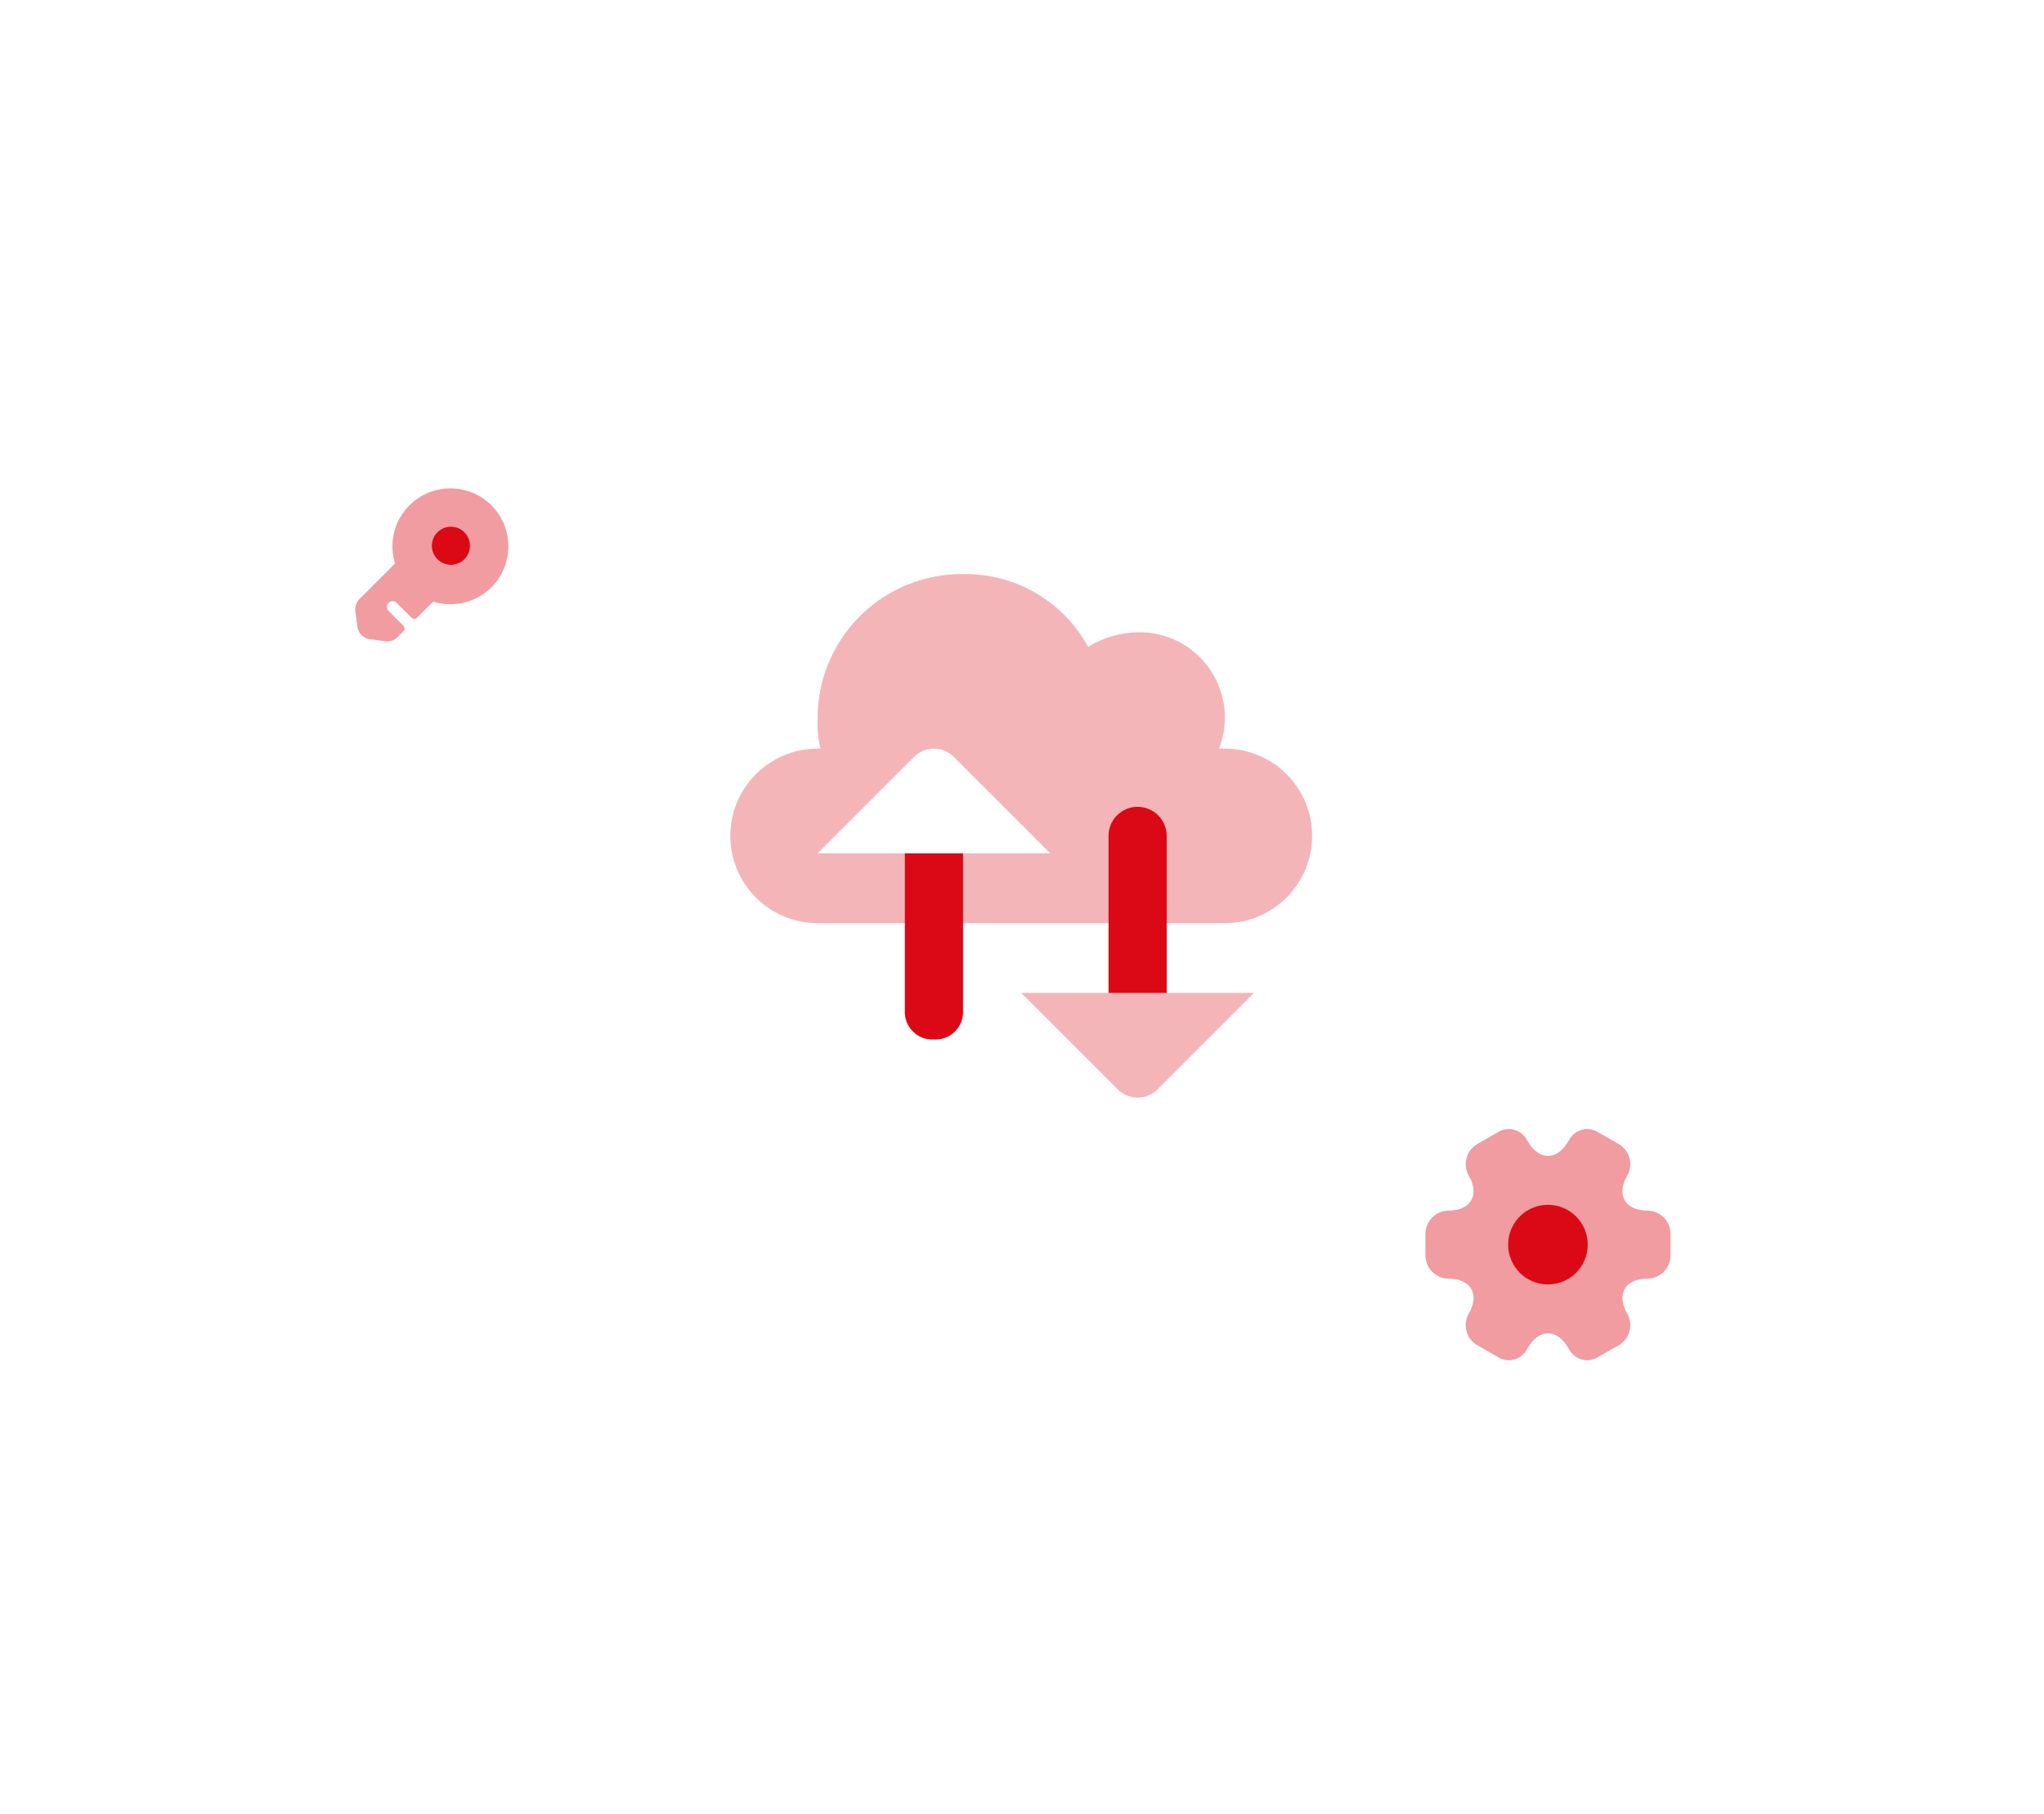 <svg width="445" height="395" viewBox="0 0 445 395" fill="none" xmlns="http://www.w3.org/2000/svg">
<g filter="url(#filter0_d_1215_6505)">
<rect x="94" y="44" width="256" height="256" rx="80" fill="white"/>
</g>
<path opacity="0.3" d="M178 201.005C172.961 201.005 168.128 199.003 164.565 195.44C161.002 191.877 159 187.044 159 182.005C159 176.966 161.002 172.133 164.565 168.57C168.128 165.007 172.961 163.005 178 163.005H178.633C178.11 160.937 177.896 158.802 178 156.672C177.958 152.502 178.749 148.365 180.326 144.504C181.903 140.644 184.234 137.136 187.182 134.187C190.131 131.239 193.639 128.908 197.499 127.331C201.36 125.754 205.497 124.963 209.667 125.005C215.219 124.905 220.693 126.328 225.494 129.119C230.295 131.91 234.24 135.963 236.9 140.838C240.142 138.841 243.859 137.748 247.667 137.672C250.725 137.602 253.753 138.288 256.483 139.67C259.212 141.052 261.558 143.086 263.313 145.593C265.067 148.099 266.175 151 266.54 154.037C266.904 157.075 266.512 160.155 265.4 163.005H266.667C271.706 163.005 276.538 165.007 280.102 168.57C283.665 172.133 285.667 176.966 285.667 182.005C285.667 187.044 283.665 191.877 280.102 195.44C276.538 199.003 271.706 201.005 266.667 201.005H178ZM178 185.805H228.667L207.767 164.905C207.195 164.305 206.507 163.827 205.745 163.501C204.983 163.174 204.162 163.006 203.333 163.006C202.504 163.006 201.684 163.174 200.922 163.501C200.16 163.827 199.472 164.305 198.9 164.905L178 185.805Z" fill="#DB0916"/>
<path d="M254.003 216.205V182.005C254.003 180.325 253.335 178.715 252.148 177.527C250.96 176.339 249.349 175.672 247.669 175.672C245.99 175.672 244.379 176.339 243.191 177.527C242.003 178.715 241.336 180.325 241.336 182.005V216.205H254.003Z" fill="#DB0916"/>
<path opacity="0.3" d="M222.336 216.203H273.003L252.103 237.103C251.531 237.703 250.843 238.181 250.081 238.507C249.319 238.834 248.498 239.002 247.669 239.002C246.84 239.002 246.02 238.834 245.258 238.507C244.496 238.181 243.808 237.703 243.236 237.103L222.336 216.203Z" fill="#DB0916"/>
<path d="M196.995 185.805V220.005C196.944 220.85 197.073 221.696 197.374 222.487C197.674 223.279 198.139 223.997 198.737 224.596C199.336 225.194 200.055 225.659 200.846 225.959C201.637 226.26 202.484 226.389 203.328 226.338C204.173 226.389 205.02 226.26 205.811 225.959C206.602 225.659 207.321 225.194 207.92 224.596C208.518 223.997 208.983 223.279 209.283 222.487C209.584 221.696 209.713 220.85 209.662 220.005V185.805H196.995Z" fill="#DB0916"/>
<g filter="url(#filter1_d_1215_6505)">
<rect x="60" y="89" width="68" height="68" rx="34" fill="white"/>
</g>
<path opacity="0.4" d="M106.982 110.031C102.049 105.115 94.049 105.115 89.149 110.031C85.699 113.448 84.666 118.365 85.999 122.698L78.166 130.531C77.616 131.098 77.232 132.215 77.349 133.015L77.849 136.648C78.032 137.848 79.149 138.981 80.349 139.148L83.982 139.648C84.782 139.765 85.899 139.398 86.466 138.815L87.832 137.448C88.166 137.131 88.166 136.598 87.832 136.265L84.599 133.031C84.116 132.548 84.116 131.748 84.599 131.265C85.082 130.781 85.882 130.781 86.366 131.265L89.616 134.515C89.932 134.831 90.466 134.831 90.782 134.515L94.316 130.998C98.632 132.348 103.549 131.298 106.982 127.881C111.899 122.965 111.899 114.948 106.982 110.031ZM98.166 122.998C95.866 122.998 93.999 121.131 93.999 118.831C93.999 116.531 95.866 114.665 98.166 114.665C100.466 114.665 102.332 116.531 102.332 118.831C102.332 121.131 100.466 122.998 98.166 122.998Z" fill="#DB0916"/>
<path d="M98.167 122.997C100.468 122.997 102.333 121.132 102.333 118.831C102.333 116.53 100.468 114.664 98.167 114.664C95.865 114.664 94 116.53 94 118.831C94 121.132 95.865 122.997 98.167 122.997Z" fill="#DB0916"/>
<g filter="url(#filter2_d_1215_6505)">
<rect x="289" y="223" width="96" height="96" rx="48" fill="white"/>
</g>
<path opacity="0.4" d="M310.336 273.353V268.66C310.336 265.886 312.603 263.593 315.403 263.593C320.229 263.593 322.203 260.18 319.776 255.993C318.389 253.593 319.216 250.473 321.643 249.086L326.256 246.446C328.363 245.193 331.083 245.94 332.336 248.046L332.629 248.553C335.029 252.74 338.976 252.74 341.403 248.553L341.696 248.046C342.949 245.94 345.669 245.193 347.776 246.446L352.389 249.086C354.816 250.473 355.643 253.593 354.256 255.993C351.829 260.18 353.803 263.593 358.629 263.593C361.403 263.593 363.696 265.86 363.696 268.66V273.353C363.696 276.126 361.429 278.42 358.629 278.42C353.803 278.42 351.829 281.833 354.256 286.02C355.643 288.446 354.816 291.54 352.389 292.926L347.776 295.566C345.669 296.82 342.949 296.073 341.696 293.966L341.403 293.46C339.003 289.273 335.056 289.273 332.629 293.46L332.336 293.966C331.083 296.073 328.363 296.82 326.256 295.566L321.643 292.926C319.216 291.54 318.389 288.42 319.776 286.02C322.203 281.833 320.229 278.42 315.403 278.42C312.603 278.42 310.336 276.126 310.336 273.353Z" fill="#DB0916"/>
<path d="M337.003 279.669C341.789 279.669 345.669 275.789 345.669 271.003C345.669 266.216 341.789 262.336 337.003 262.336C332.216 262.336 328.336 266.216 328.336 271.003C328.336 275.789 332.216 279.669 337.003 279.669Z" fill="#DB0916"/>
<defs>
<filter id="filter0_d_1215_6505" x="34" y="0" width="376" height="376" filterUnits="userSpaceOnUse" color-interpolation-filters="sRGB">
<feFlood flood-opacity="0" result="BackgroundImageFix"/>
<feColorMatrix in="SourceAlpha" type="matrix" values="0 0 0 0 0 0 0 0 0 0 0 0 0 0 0 0 0 0 127 0" result="hardAlpha"/>
<feOffset dy="16"/>
<feGaussianBlur stdDeviation="30"/>
<feComposite in2="hardAlpha" operator="out"/>
<feColorMatrix type="matrix" values="0 0 0 0 0 0 0 0 0 0 0 0 0 0 0 0 0 0 0.1 0"/>
<feBlend mode="normal" in2="BackgroundImageFix" result="effect1_dropShadow_1215_6505"/>
<feBlend mode="normal" in="SourceGraphic" in2="effect1_dropShadow_1215_6505" result="shape"/>
</filter>
<filter id="filter1_d_1215_6505" x="0" y="45" width="188" height="188" filterUnits="userSpaceOnUse" color-interpolation-filters="sRGB">
<feFlood flood-opacity="0" result="BackgroundImageFix"/>
<feColorMatrix in="SourceAlpha" type="matrix" values="0 0 0 0 0 0 0 0 0 0 0 0 0 0 0 0 0 0 127 0" result="hardAlpha"/>
<feOffset dy="16"/>
<feGaussianBlur stdDeviation="30"/>
<feComposite in2="hardAlpha" operator="out"/>
<feColorMatrix type="matrix" values="0 0 0 0 0 0 0 0 0 0 0 0 0 0 0 0 0 0 0.1 0"/>
<feBlend mode="normal" in2="BackgroundImageFix" result="effect1_dropShadow_1215_6505"/>
<feBlend mode="normal" in="SourceGraphic" in2="effect1_dropShadow_1215_6505" result="shape"/>
</filter>
<filter id="filter2_d_1215_6505" x="229" y="179" width="216" height="216" filterUnits="userSpaceOnUse" color-interpolation-filters="sRGB">
<feFlood flood-opacity="0" result="BackgroundImageFix"/>
<feColorMatrix in="SourceAlpha" type="matrix" values="0 0 0 0 0 0 0 0 0 0 0 0 0 0 0 0 0 0 127 0" result="hardAlpha"/>
<feOffset dy="16"/>
<feGaussianBlur stdDeviation="30"/>
<feComposite in2="hardAlpha" operator="out"/>
<feColorMatrix type="matrix" values="0 0 0 0 0 0 0 0 0 0 0 0 0 0 0 0 0 0 0.1 0"/>
<feBlend mode="normal" in2="BackgroundImageFix" result="effect1_dropShadow_1215_6505"/>
<feBlend mode="normal" in="SourceGraphic" in2="effect1_dropShadow_1215_6505" result="shape"/>
</filter>
</defs>
</svg>
